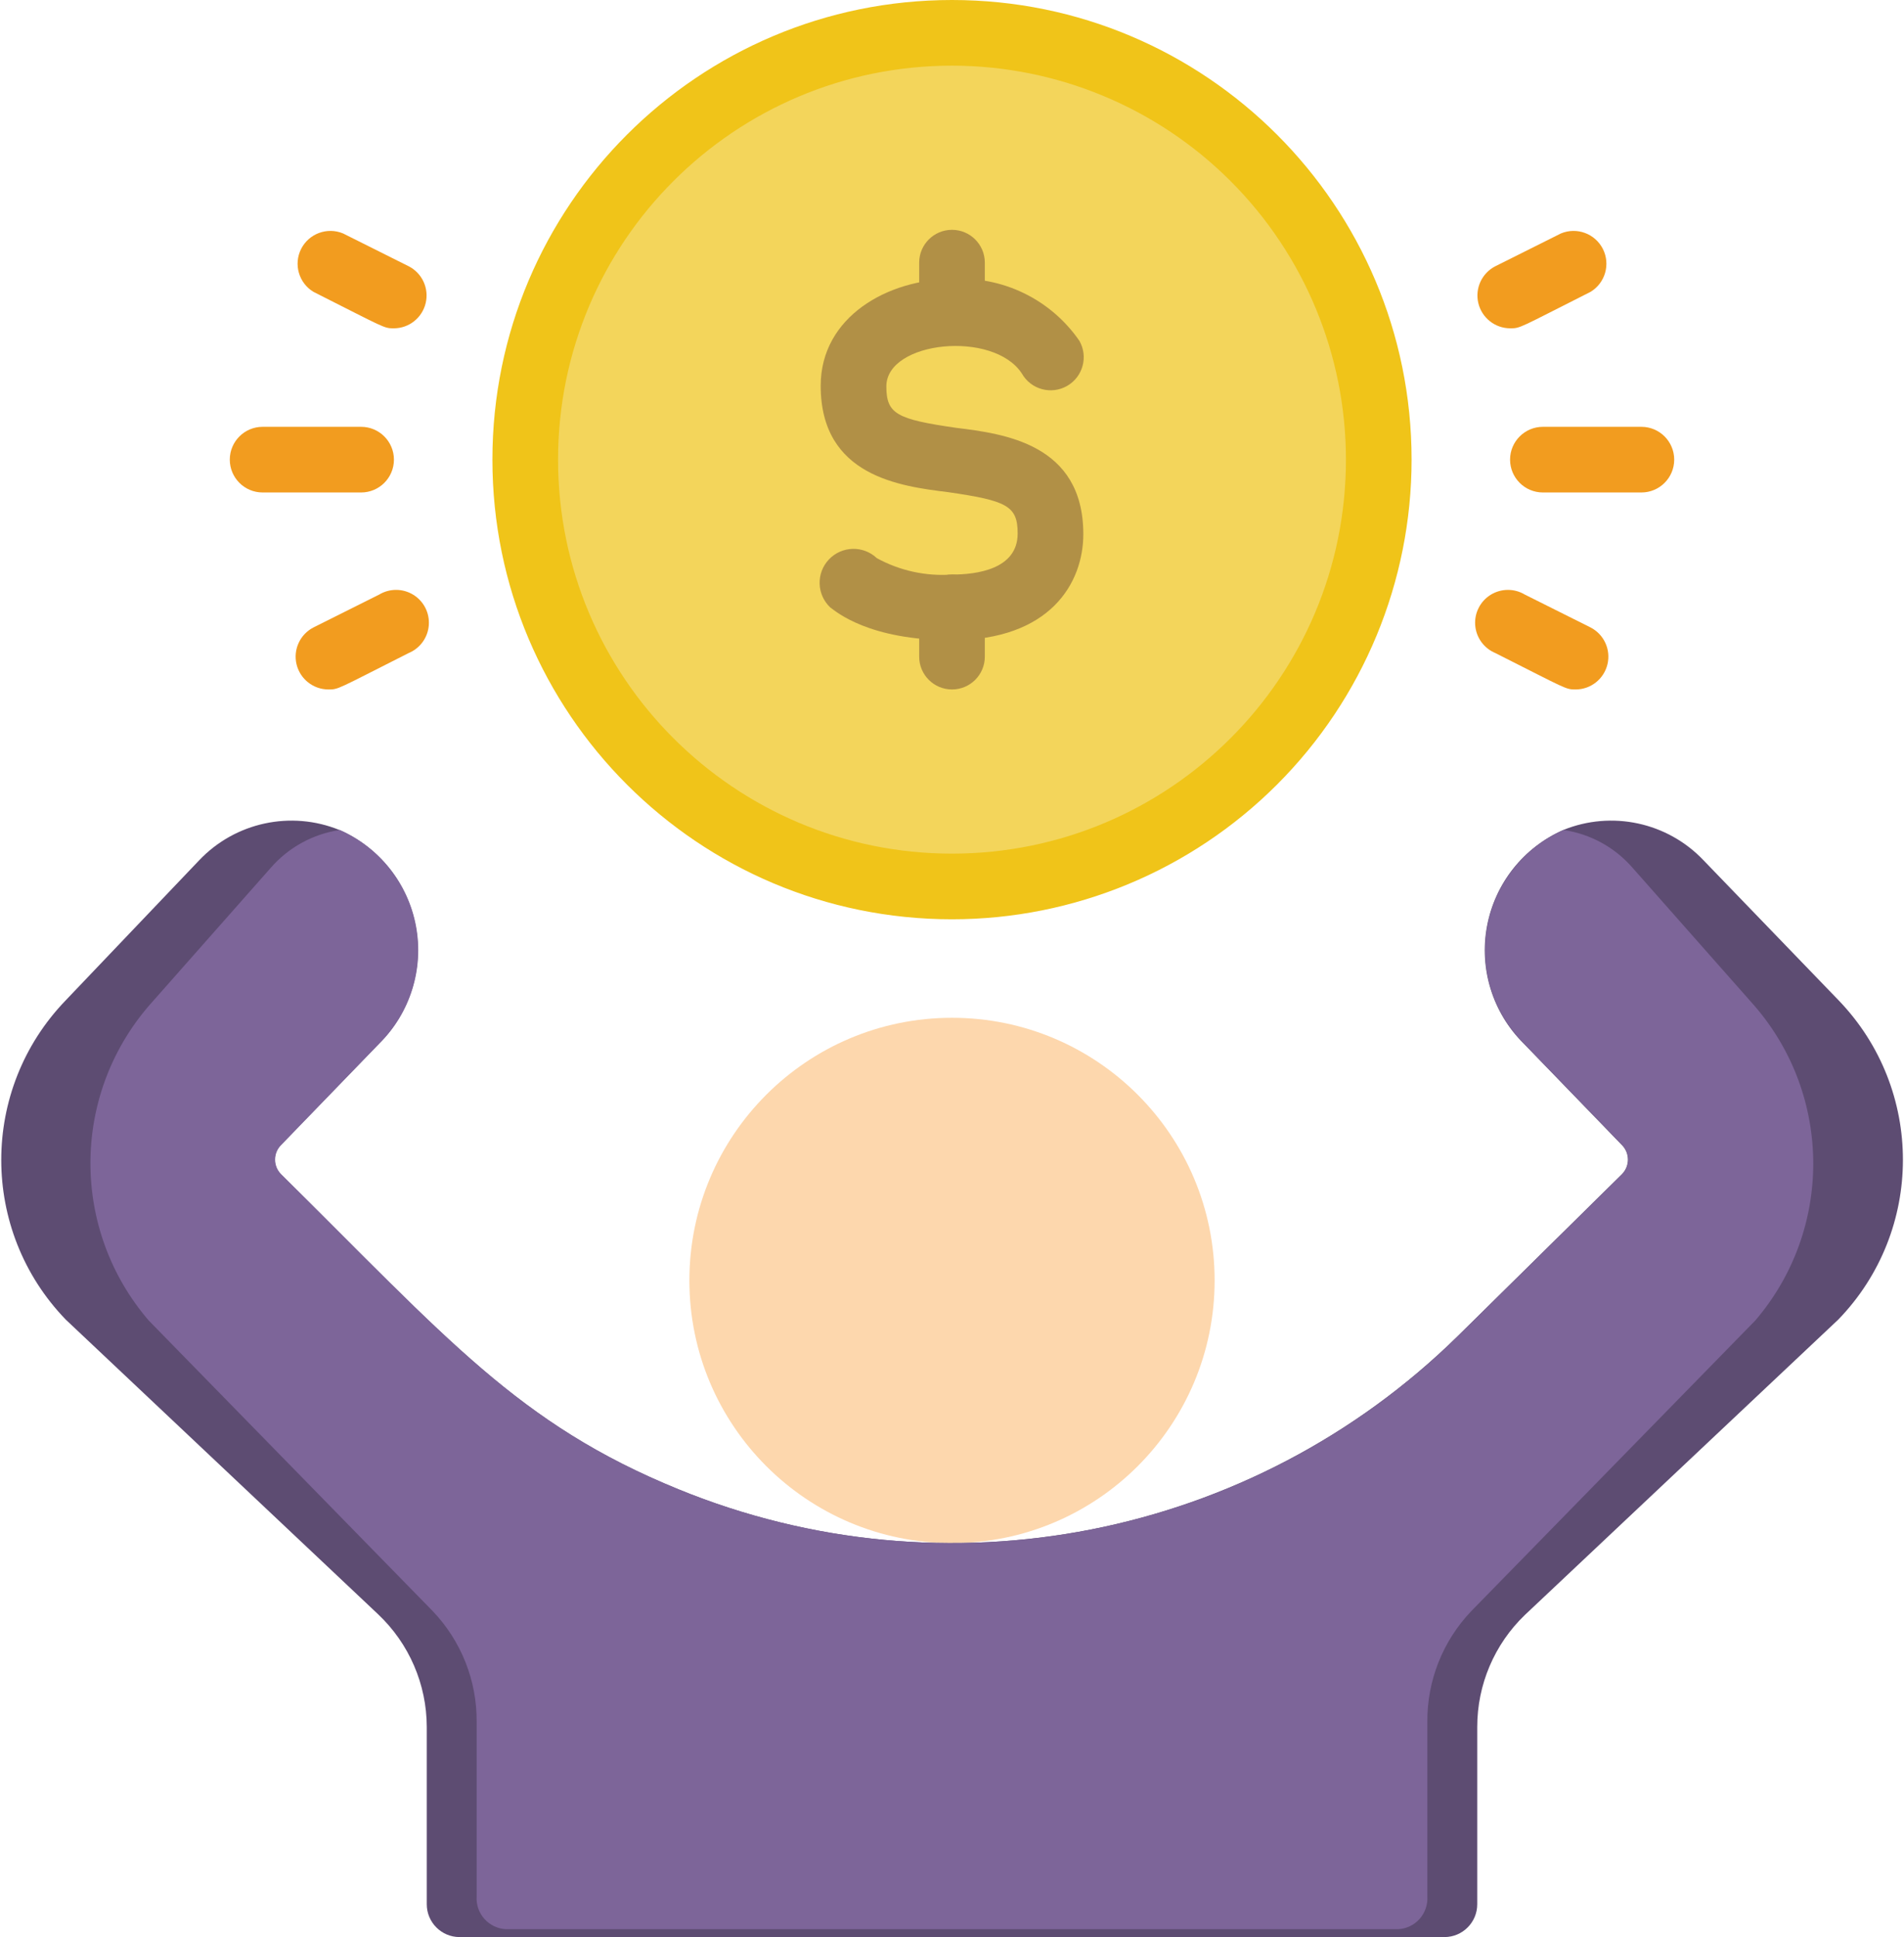  <svg viewBox="0 0 58 59" xmlns="http://www.w3.org/2000/svg">
              <g id="029---Controlling-Interest" fill="none">
                <circle id="Oval" cx="29" cy="14" fill="#f3d55b" r="13" />
                <path
                  id="Shape"
                  d="m29 19.5c-2.54 0-3.53-.87-3.71-1-.414-.392-.432-1.046-.04-1.46.392-.414 1.046-.432 1.46-.04.699.383 1.494.557 2.29.5.75 0 2-.16 2-1.25 0-.84-.32-1-2.12-1.26-1.45-.18-3.88-.48-3.88-3.24 0-2.11 2.06-3.25 4-3.25 1.534-.099 3.007.615 3.88 1.88.276.483.108 1.099-.375 1.375-.483.276-1.099.108-1.375-.375-.86-1.33-4.13-1-4.13.39 0 .84.32 1 2.12 1.26 1.45.18 3.88.48 3.88 3.24 0 1.48-1 3.23-4 3.23z"
                  fill="#b19046"
                />
                <path
                  id="Shape"
                  d="m29 21c-.552 0-1-.448-1-1v-1.5c0-.552.448-1 1-1s1 .448 1 1v1.5c0 .552-.448 1-1 1z"
                  fill="#b19046"
                />
                <path
                  id="Shape"
                  d="m29 10.5c-.552 0-1-.448-1-1v-1.5c0-.552.448-1 1-1s1 .448 1 1v1.5c0 .552-.448 1-1 1z"
                  fill="#b19046"
                />
                <circle id="Oval" cx="29" cy="39" fill="#fdd7ad" r="8" />
                <path
                  id="Shape"
                  d="m29 28c-7.732 0-14-6.268-14-14s6.268-14 14-14 14 6.268 14 14c0 3.713-1.475 7.274-4.101 9.899s-6.186 4.101-9.899 4.101zm0-26c-6.627 0-12 5.373-12 12s5.373 12 12 12 12-5.373 12-12c0-3.183-1.264-6.235-3.515-8.485-2.25-2.25-5.303-3.515-8.485-3.515z"
                  fill="#f0c419"
                />
                <path
                  id="Shape"
                  d="m56 40.19-9.55 9c-.927.892-1.451 2.123-1.45 3.41v5.4c0 .552-.448 1-1 1h-30c-.552 0-1-.448-1-1v-5.4c-.002-1.298-.537-2.538-1.48-3.43l-9.52-8.98c-2.616-2.712-2.616-7.008 0-9.72l4.07-4.27c1.099-1.155 2.793-1.52 4.27-.92 1.211.532 2.081 1.629 2.323 2.93s-.175 2.637-1.113 3.57l-3 3.1c-.239.245-.239.635 0 .88 5.06 5 7.23 7.61 12.11 9.6 8.139 3.33 17.478 1.493 23.75-4.67l5-4.93c.239-.245.239-.635 0-.88l-3-3.1c-.939-.933-1.356-2.269-1.113-3.57s1.112-2.398 2.323-2.93c1.477-.6 3.171-.235 4.27.92l4.12 4.27c2.613 2.715 2.609 7.011-.01 9.72z"
                  fill="#5d4c72"
                />
                <path
                  id="Shape"
                  d="m53.47 40.22-8.65 8.85c-.867.907-1.348 2.115-1.34 3.37v5.32c.016.253-.07.501-.239.69s-.408.3-.661.31h-27.16c-.253-.01-.491-.122-.661-.31s-.256-.437-.239-.69v-5.32c.008-1.255-.473-2.463-1.34-3.37l-8.65-8.85c-2.367-2.755-2.367-6.825 0-9.58l3.72-4.21c.541-.621 1.285-1.029 2.1-1.15 1.211.532 2.081 1.629 2.323 2.93s-.175 2.637-1.113 3.57l-3 3.1c-.239.245-.239.635 0 .88 5.06 5 7.23 7.61 12.11 9.6 8.139 3.33 17.478 1.493 23.75-4.67l5-4.93c.239-.245.239-.635 0-.88l-3-3.1c-.939-.933-1.356-2.269-1.113-3.57s1.112-2.398 2.323-2.93c.815.12 1.56.528 2.1 1.15l3.72 4.21c2.373 2.75 2.381 6.82.02 9.58z"
                  fill="#7d6599"
                />
                <g fill="#f29c1f">
                  <path
                    id="Shape"
                    d="m50 15h-3c-.552 0-1-.448-1-1s.448-1 1-1h3c.552 0 1 .448 1 1s-.448 1-1 1z"
                  />
                  <path
                    id="Shape"
                    d="m48 21c-.31 0-.25 0-2.45-1.11-.346-.144-.582-.47-.612-.843s.152-.733.47-.93c.319-.197.721-.2 1.042-.007l2 1c.41.21.624.673.517 1.122-.107.448-.506.766-.967.768z"
                  />
                  <path
                    id="Shape"
                    d="m46 10c-.461-.003-.86-.32-.967-.768-.107-.448.107-.912.517-1.122l2-1c.484-.201 1.04.005 1.277.472.236.467.072 1.038-.377 1.308-2.2 1.11-2.13 1.11-2.45 1.11z"
                  />
                  <path
                    id="Shape"
                    d="m11 15h-3c-.552 0-1-.448-1-1s.448-1 1-1h3c.552 0 1 .448 1 1s-.448 1-1 1z"
                  />
                  <path
                    id="Shape"
                    d="m10 21c-.461-.003-.86-.32-.967-.768s.107-.912.517-1.122l2-1c.321-.193.723-.191 1.042.007.319.197.5.556.47.93s-.266.699-.612.843c-2.2 1.11-2.13 1.11-2.45 1.11z"
                  />
                  <path
                    id="Shape"
                    d="m12 10c-.31 0-.25 0-2.45-1.11-.449-.27-.613-.841-.377-1.308.236-.467.793-.673 1.277-.472l2 1c.41.21.624.673.517 1.122-.107.448-.506.766-.967.768z"
                  />
                </g>
              </g>
            </svg>